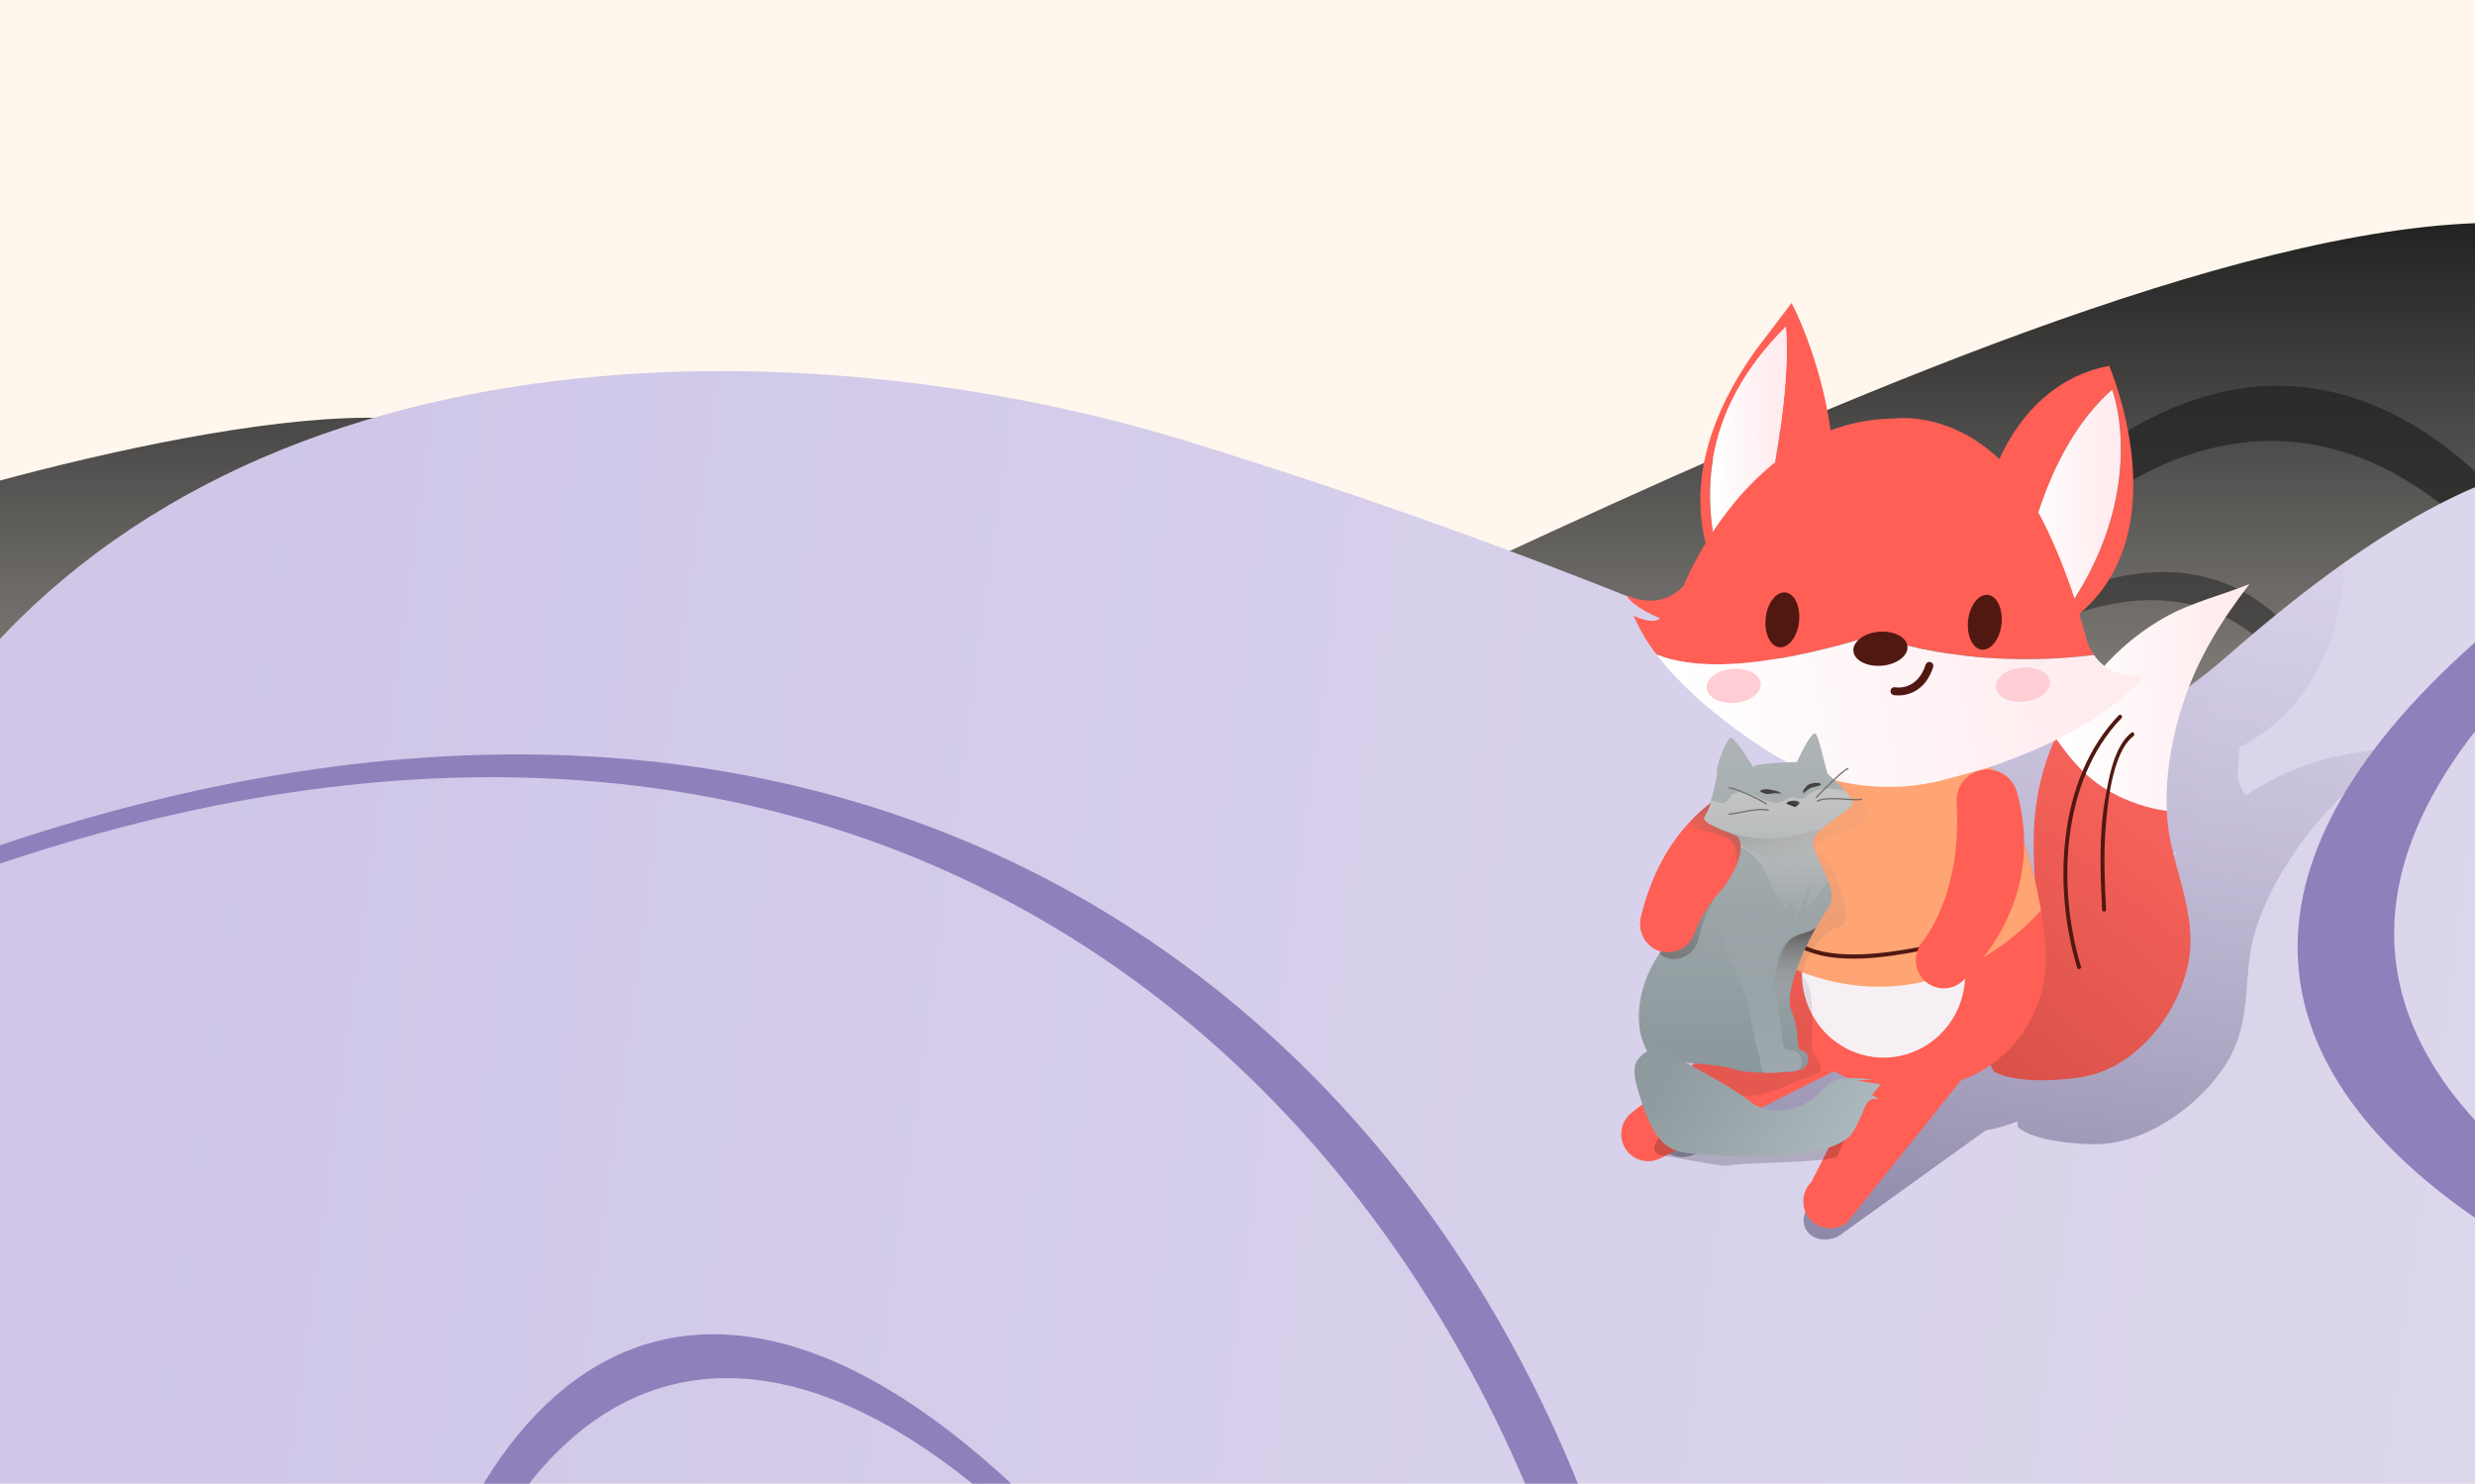 <svg width="1920" height="1151" viewBox="0 0 1920 1151" fill="none" xmlns="http://www.w3.org/2000/svg">
<rect width="1920" height="1151" fill="#FFF7ED"/>
<path d="M1370.38 658.773C1363.28 667.399 1360.14 684.657 1367.24 676.031C1606.48 384.786 1768.3 427.468 1818.66 612.348C1819.12 613.188 1820.08 613.003 1821.34 611.83C1822.61 610.657 1824.09 608.583 1825.49 606.022C1826.9 603.461 1828.11 600.602 1828.91 598.017C1829.7 595.432 1830 593.311 1829.76 592.078C1778.2 404.184 1613.93 362.546 1370.38 658.773Z" fill="#1E1A1A" fill-opacity="0.5"/>
<path d="M1315.65 855.331C1308.64 874.148 1312.12 905.494 1319.13 886.677C1555.14 251.628 1832 232.607 2002.11 520.594C2003.24 521.773 2004.67 520.911 2006.09 518.181C2007.52 515.452 2008.86 511.055 2009.82 505.87C2010.79 500.685 2011.32 495.095 2011.3 490.217C2011.29 485.338 2010.74 481.53 2009.75 479.556C1836.28 187.089 1556.03 209.3 1315.65 855.331Z" fill="#1E1A1A" fill-opacity="0.7"/>
<path d="M388 365C367.6 277.4 63.167 350.5 -86.5 398L-17 1025L1602 937.5C1818.33 792.833 2221.1 451.7 2101.5 244.5C1952 -14.5 1051.5 507.5 865.5 562C679.5 616.5 413.5 474.5 388 365Z" fill="url(#paint0_linear)"/>
<path d="M920 342C627.509 252.06 179 245.5 -45 549.5L-85.5 1289.5C559.167 1353.33 1858.3 1480.1 1897.5 1476.5C1946.5 1472 2526 1013 2526 928.5C2526 860.9 2368.67 621 2290 509.5C2151.83 600.167 2166.5 124.5 1729.5 507.5C1555.6 659.912 1507 522.5 920 342Z" fill="url(#paint1_linear)"/>
<g filter="url(#filter0_f)">
<path fill-rule="evenodd" clip-rule="evenodd" d="M1818.97 436.265C1817.66 437.189 1816.35 438.123 1815.03 439.066C1813.73 455.664 1804.32 511.217 1737.69 568.972L1737.69 568.964C1804.26 511.259 1813.71 455.753 1814.98 439.1C1788.57 458.004 1760.15 480.641 1729.5 507.5C1659.09 569.207 1566.53 591.274 1442.33 583.706C1461.74 616.788 1490.28 641.861 1490.28 641.861L1491.03 642.484C1497.52 648.224 1504.63 653.269 1512.26 657.588C1511.49 658.431 1510.68 659.322 1509.85 660.26C1486.51 651.875 1426.33 639.391 1355.84 696.115C1352.06 699.128 1349.25 703.01 1347.84 707.166C1346.44 711.322 1346.52 715.523 1348.07 719.125C1349.08 721.46 1350.7 723.467 1352.8 725.008C1354.9 726.55 1357.44 727.589 1360.24 728.055C1363.05 728.521 1366.05 728.403 1369.04 727.709C1372.04 727.014 1374.96 725.761 1377.6 724.033C1395.57 712.106 1427.19 698.987 1478.1 701.237C1469.75 713.737 1461.41 727.966 1454.27 743.439C1449.87 752.985 1445.92 763.005 1442.72 773.384C1442.16 775.198 1441.62 777.022 1441.11 778.857C1438.89 786.732 1437.18 794.637 1435.99 802.527L1435.55 801.511L1302.23 863.191C1299.6 864.395 1297.18 866.028 1295.11 867.991C1293.04 869.954 1291.36 872.206 1290.18 874.61C1289 877.014 1288.34 879.518 1288.24 881.972C1288.14 884.426 1288.6 886.776 1289.6 888.881C1291.3 892.556 1294.53 895.312 1298.72 896.664C1302.91 898.015 1307.79 897.874 1312.5 896.265L1453.91 857.284C1458.61 861.697 1464.04 865.382 1470.06 868.249L1410.83 928.446C1408.34 929.919 1406.11 931.785 1404.29 933.93C1402.47 936.075 1401.09 938.454 1400.23 940.921C1399.37 943.389 1399.06 945.894 1399.3 948.284C1399.55 950.674 1400.35 952.898 1401.66 954.821C1403.92 958.149 1407.59 960.414 1412.02 961.217C1416.44 962.021 1421.35 961.313 1425.88 959.218L1540.46 876.88C1542.71 876.503 1544.97 876.053 1547.23 875.53C1553.2 874.145 1559.1 872.261 1564.85 869.911L1565.52 874.601C1577.71 884.644 1606.68 887.49 1624.67 887.646C1663.04 887.92 1703.36 860.063 1724.83 828.503C1739.76 806.583 1741.47 785.094 1743.22 763.011L1743.22 763.01L1743.22 763.009L1743.22 763.007L1743.22 763.006L1743.22 763.004L1743.22 763.003L1743.22 763.001L1743.22 763L1743.22 762.999L1743.22 762.997L1743.22 762.996L1743.22 762.993C1743.86 754.914 1744.51 746.756 1745.82 738.468C1746.83 732.235 1748.35 725.995 1750.37 719.801C1737.2 715.848 1725.4 709.529 1715.56 701.158C1715.45 701.063 1715.34 700.968 1715.23 700.872L1715.24 700.845C1715.37 700.952 1715.49 701.059 1715.61 701.166C1725.46 709.537 1737.26 715.857 1750.42 719.81C1757.94 695.77 1772.24 671.014 1787.8 650.391C1809.14 621.994 1834.67 599.457 1863.73 577.906C1855.66 579.524 1847.76 580.731 1839.9 581.93C1824.97 584.208 1810.23 586.459 1794.95 591.454C1775.93 597.715 1758.67 606.194 1742.12 616.794C1739.83 614.076 1738.4 611.163 1737.54 608.478C1677.03 606.479 1633.24 592.431 1609.2 582.362L1609.22 582.298C1633.26 592.367 1677.03 606.396 1737.5 608.394C1736.37 605.125 1735.89 601.594 1736.1 597.953C1736.65 591.553 1737.05 585.439 1737.32 579.605C1806.04 545.138 1817.48 470.78 1818.97 436.265ZM1713.53 699.312L1713.52 699.34C1709.13 695.283 1705.6 691.035 1702.64 686.57L1702.67 686.536C1705.62 691.004 1709.15 695.254 1713.53 699.312ZM1701.24 684.294C1696.8 677.02 1693.71 669.177 1690.8 660.656L1690.75 660.669C1693.67 669.199 1696.76 677.049 1701.21 684.328L1701.24 684.294ZM1638.11 671.714C1657.39 668.678 1674.17 665.063 1688.67 661.225C1677.13 674.139 1667.41 688.213 1659.84 703.003C1651.61 718.72 1646.03 735.348 1640.99 751.867C1641.89 743.565 1642.45 734.943 1642.57 726.015C1647.4 712.893 1649.37 701.022 1650.02 691.575C1650.24 688.684 1649.8 685.893 1648.73 683.38C1647.66 680.867 1645.99 678.685 1643.82 676.973C1642.26 675.748 1640.48 674.782 1638.52 674.103C1638.39 673.309 1638.25 672.512 1638.11 671.714Z" fill="url(#paint2_linear)"/>
</g>
<g clip-path="url(#clip0)">
<path d="M1538.57 814.796L1546.76 831.281C1563.43 840.335 1594.94 838.61 1613.88 835.757C1654.25 829.607 1685.81 792.024 1696.14 753.519C1705.98 716.979 1690.21 685.478 1683.37 650.441C1682.02 643.379 1681.21 636.223 1680.93 629.036C1665.58 626.88 1650.76 621.877 1637.19 614.276C1617.9 603.36 1606.48 589.215 1594.57 572.354C1586.87 589.243 1581.77 607.229 1579.43 625.688C1575.53 654.216 1578.89 684.043 1580.29 712.452C1582.31 752.306 1579.43 795.014 1538.57 814.796Z" fill="url(#paint3_linear)"/>
<path d="M1594.63 572.354C1606.54 589.215 1617.96 603.36 1637.26 614.276C1650.82 621.877 1665.65 626.88 1680.99 629.036C1679.6 601.19 1685.03 571.415 1693.39 545.995C1704.81 511.009 1722.89 481.798 1745.06 453.081C1722.34 462.203 1699.65 467.277 1678.12 479.628C1654.43 493.294 1635.68 510.89 1619.07 532.585C1609.47 544.86 1601.27 558.202 1594.63 572.354Z" fill="url(#paint4_linear)"/>
<path d="M1379.19 746.345C1379.91 755.528 1381.19 764.656 1383.02 773.678C1387.13 793.509 1397.84 811.297 1413.35 824.053C1428.86 836.808 1448.22 843.752 1468.17 843.718H1488.57C1502.11 843.713 1515.51 840.876 1527.92 835.385C1540.34 829.893 1551.5 821.864 1560.73 811.797C1569.95 801.731 1577.03 789.843 1581.54 776.875C1586.04 763.906 1587.86 750.135 1586.89 736.42C1586.22 726.819 1585.06 716.723 1583.29 706.149C1577.19 669.625 1563.7 627.567 1537.56 582.161L1413.4 587.285C1413.4 587.285 1372.29 660.742 1379.19 746.345Z" fill="#FF5F54"/>
<path d="M1399.68 594.862L1404.94 642.221C1344.67 669.416 1322.42 702.061 1314.3 724.45C1313.2 727.408 1311.48 730.096 1309.27 732.327C1307.06 734.559 1304.4 736.283 1301.47 737.381C1298.55 738.479 1295.43 738.924 1292.33 738.688C1289.23 738.451 1286.22 737.538 1283.51 736.01C1279.34 733.644 1276.06 729.953 1274.18 725.502C1272.29 721.051 1271.9 716.086 1273.07 711.369C1300.48 597.581 1399.68 594.862 1399.68 594.862Z" fill="#FF5F54"/>
<path d="M1526.81 831.185L1473.77 782L1405.22 916.832C1403.18 918.881 1401.56 921.318 1400.48 923.996C1399.39 926.674 1398.86 929.537 1398.92 932.409C1398.97 935.282 1399.61 938.105 1400.79 940.706C1401.97 943.306 1403.67 945.631 1405.79 947.537C1409.45 950.836 1414.17 952.724 1419.13 952.868C1424.09 953.012 1428.96 951.404 1432.91 948.325L1526.81 831.185Z" fill="#FF5F54"/>
<path d="M1427.71 828.511L1382.11 772.327L1266.02 862.947C1263.74 864.72 1261.83 866.933 1260.41 869.452C1259 871.971 1258.11 874.743 1257.8 877.599C1257.48 880.455 1257.76 883.336 1258.6 886.066C1259.44 888.796 1260.84 891.317 1262.7 893.477C1265.9 897.253 1270.36 899.758 1275.28 900.547C1280.2 901.336 1285.27 900.359 1289.59 897.789L1427.71 828.511Z" fill="#FF5F54"/>
<path d="M1397.1 738.64C1397.1 746.72 1397.49 754.646 1398.23 762.299C1399.74 778.215 1407.03 792.989 1418.67 803.745C1430.32 814.501 1445.5 820.469 1461.24 820.484C1476.98 820.458 1492.15 814.482 1503.78 803.719C1515.42 792.956 1522.69 778.178 1524.19 762.265C1524.93 754.612 1525.31 746.686 1525.31 738.605C1525.31 668.753 1496.6 612.055 1461.19 612.055C1425.78 612.055 1397.1 668.753 1397.1 738.64Z" fill="#F6F0F4"/>
<path d="M1379.19 746.344C1385.31 749.248 1391.35 751.794 1397.2 754.031C1449.55 773.626 1492.91 765.374 1525.04 750C1547.07 739.369 1566.86 724.487 1583.29 706.182C1577.19 669.659 1563.7 627.6 1537.56 582.194L1413.4 587.319C1413.4 587.319 1372.29 660.741 1379.19 746.344Z" fill="#FFA573"/>
<path d="M1398.54 732.867C1423.59 745.73 1464.63 739.324 1490.89 734.319C1492.8 733.96 1493.63 736.95 1491.69 737.308C1463.3 742.706 1423.85 749.266 1397.01 735.6C1395.24 734.643 1396.79 731.978 1398.54 732.867Z" fill="#511812"/>
<path d="M1533.39 598.44C1528.61 600.228 1524.52 603.53 1521.73 607.858C1518.94 612.187 1517.6 617.312 1517.89 622.476C1521.36 678.559 1504.02 714.434 1490.78 731.346C1488.87 733.837 1487.52 736.718 1486.81 739.79C1486.1 742.862 1486.05 746.054 1486.66 749.148C1487.28 752.241 1488.55 755.162 1490.38 757.712C1492.21 760.263 1494.56 762.381 1497.27 763.923C1501.45 766.291 1506.28 767.203 1511.01 766.518C1515.75 765.833 1520.14 763.589 1523.5 760.13C1578.45 704.252 1573.64 646.392 1564.71 614.703C1563.82 611.47 1562.28 608.459 1560.19 605.859C1558.1 603.26 1555.5 601.129 1552.56 599.601C1549.61 598.073 1546.39 597.181 1543.09 596.981C1539.79 596.781 1536.49 597.278 1533.39 598.44Z" fill="#FF5F54"/>
<path d="M1591.04 491.125L1590.71 490.425C1671.75 389.14 1638.58 302.205 1638.58 302.205C1592.45 342.982 1574.98 413.141 1569.12 445.309L1540.75 386.116C1541.13 382.836 1559.99 298.293 1636.21 283.789C1636.14 283.789 1700.45 431.984 1591.04 491.125Z" fill="#FF5F54"/>
<path d="M1590.7 490.424L1569.05 445.308C1574.9 413.141 1592.38 342.981 1638.5 302.204C1638.57 302.204 1671.74 389.139 1590.7 490.424Z" fill="url(#paint5_linear)"/>
<path d="M1417.55 436.272L1355.31 458.207C1359.5 442.439 1390.92 321.68 1385.37 253.433C1320.42 318.349 1314.92 388.389 1341.42 461.043C1332.72 449.631 1285.27 378.327 1362.56 270.943L1389.83 235.069C1389.83 235.069 1440.26 328.017 1417.55 436.272Z" fill="#FF5F54"/>
<path d="M1385.43 253.484C1390.98 321.73 1359.56 442.49 1355.37 458.257L1342.75 462.699C1342.75 462.699 1342.28 462.169 1341.48 461.093C1314.98 388.439 1320.48 318.399 1385.43 253.484Z" fill="url(#paint6_linear)"/>
<path d="M1624.37 508.02C1522.66 520.627 1453.23 492.833 1453.23 492.833C1360.05 521.498 1310.98 518.338 1285.12 507.712C1277.94 498.509 1271.95 488.41 1267.29 477.663C1267.29 477.663 1281.69 484.958 1287.92 479.747C1287.92 479.747 1266.2 470.933 1261.68 461.64C1261.68 461.64 1286.69 475.169 1306.1 454.396C1306.1 454.396 1355.91 327.982 1466.1 324.771C1467.95 324.771 1469.8 324.634 1471.65 324.498C1481.41 323.712 1522.66 323.285 1559.83 365.343C1559.83 365.343 1593.17 399.782 1618.87 496.711C1620.06 500.771 1621.92 504.596 1624.37 508.02Z" fill="#FF5F54"/>
<path d="M1663.44 523.856C1663.44 523.856 1638.52 562.993 1540.78 596.032L1509.62 604.573C1465.48 616.472 1418.5 610.217 1378.87 587.166L1377.85 586.602C1377.85 586.602 1319.53 552.88 1285.2 507.798C1311.05 518.424 1360.12 521.584 1453.31 492.919C1453.31 492.919 1522.73 520.713 1624.45 508.106C1630.16 516.425 1641.79 526.111 1663.44 523.856Z" fill="url(#paint7_linear)"/>
<path d="M1479.76 501.546C1480.33 508.823 1471.35 515.502 1459.81 516.442C1448.27 517.381 1438.35 512.274 1437.77 504.996C1437.2 497.719 1446.18 491.04 1457.71 490.083C1469.23 489.126 1479.17 494.354 1479.76 501.546Z" fill="#511812"/>
<path d="M1365.88 530.348C1366.47 537.625 1357.47 544.287 1345.95 545.244C1334.43 546.201 1324.49 541.076 1323.92 533.781C1323.34 526.487 1332.33 519.825 1343.85 518.885C1355.37 517.945 1365.31 523.053 1365.88 530.348Z" fill="#FFCDD4"/>
<path d="M1590.17 528.844C1590.92 536.104 1582.18 543.023 1570.62 544.219C1559.06 545.414 1549.06 540.614 1548.28 533.354C1547.51 526.094 1556.25 519.175 1567.83 517.979C1579.4 516.783 1589.39 521.584 1590.17 528.844Z" fill="#FFCDD4"/>
<path d="M1537.27 503.955C1530.12 503.1 1525.5 492.902 1526.78 481.183C1528.05 469.464 1535.02 460.683 1542.15 461.469C1549.28 462.255 1553.93 472.522 1552.65 484.241C1551.37 495.96 1544.37 504.809 1537.27 503.955Z" fill="#511812"/>
<path d="M1380.25 502.092C1373.11 501.255 1368.48 491.057 1369.76 479.321C1371.04 467.585 1378 458.821 1385.13 459.607C1392.26 460.393 1396.91 470.66 1395.63 482.396C1394.35 494.132 1387.4 502.895 1380.25 502.092Z" fill="#511812"/>
<path d="M1499.69 517.33V517.416C1491.28 543.347 1469.3 539.299 1469.06 539.248C1468.27 539.091 1467.57 538.621 1467.11 537.94C1466.66 537.259 1466.49 536.424 1466.65 535.617C1466.8 534.811 1467.26 534.1 1467.94 533.64C1468.61 533.18 1469.43 533.01 1470.22 533.166C1470.98 533.303 1487.25 536.07 1493.89 515.485C1494.16 514.741 1494.71 514.132 1495.41 513.783C1496.11 513.434 1496.92 513.371 1497.67 513.607C1498.41 513.843 1499.04 514.36 1499.43 515.052C1499.81 515.745 1499.92 516.56 1499.73 517.33H1499.69Z" fill="#511812"/>
<path d="M1643.62 554.896C1645 553.461 1647.17 555.647 1645.79 557.082C1599.24 605.308 1595.58 688.194 1614.35 749.983C1614.42 750.368 1614.35 750.766 1614.15 751.099C1613.94 751.431 1613.62 751.674 1613.25 751.777C1612.88 751.881 1612.48 751.838 1612.14 751.658C1611.8 751.477 1611.54 751.172 1611.41 750.803C1592.35 687.835 1596.27 604.043 1643.62 554.896Z" fill="#511812"/>
<path d="M1633.05 619.965C1635.81 604.18 1639.88 578.795 1653.49 568.357C1655.07 567.161 1656.58 569.86 1655.04 571.039C1638.35 583.834 1634.7 625.295 1633.35 643.795C1631.84 664.397 1632.75 685.068 1633.79 705.687C1633.89 707.686 1630.83 707.669 1630.73 705.687C1629.3 677.141 1628.12 648.22 1633.05 619.965Z" fill="#511812"/>
</g>
<path d="M-0.285 655.791C-20.044 662.404 -20.044 676.692 -0.285 670.079C665.476 445.996 1098.91 816.091 1231.15 1287.36C1232.38 1289.87 1235.01 1291.04 1238.52 1290.63C1242.03 1290.22 1246.17 1288.26 1250.1 1285.15C1254.03 1282.04 1257.46 1278 1259.72 1273.84C1261.97 1269.69 1262.88 1265.72 1262.26 1262.73C1126.83 783.171 677.448 428.224 -0.285 655.791Z" fill="#8F80BC"/>
<path d="M2764.45 85.349C2797.52 74.308 2852.28 75.825 2819.22 86.866C1703.39 458.59 1664.4 823.984 2164.7 1019.31C2166.74 1020.69 2165.2 1022.64 2160.4 1024.78C2155.59 1026.92 2147.88 1029.1 2138.79 1030.87C2129.7 1032.65 2119.9 1033.88 2111.37 1034.34C2102.84 1034.8 2096.19 1034.45 2092.75 1033.35C1584.68 834.032 1629.32 463.886 2764.45 85.349Z" fill="#8F80BC"/>
<path d="M991.8 1410.67C1000.83 1424.74 1002.91 1450.92 993.878 1436.85C689.599 961.879 449.706 996.303 350.632 1261.67C349.854 1262.83 348.498 1262.39 346.834 1260.42C345.171 1258.45 343.324 1255.11 341.662 1251.06C340 1247.01 338.646 1242.55 337.87 1238.57C337.094 1234.59 336.953 1231.39 337.477 1229.6C438.708 959.98 682.008 927.545 991.8 1410.67Z" fill="#8F80BC"/>
<path d="M1437 643C1463 634.2 1437.83 606.667 1422 594C1419 586.5 1410.5 570 1400.5 564C1390.5 558 1374.67 633.167 1368 671.5L1310.5 787.5L1303.5 834.5C1312.17 836.667 1332.7 842.5 1345.5 848.5C1361.5 856 1389.5 840 1405.5 834.5C1421.5 829 1405.5 822 1405.5 811.5C1405.5 801 1408 768.5 1400.5 760C1393 751.5 1413 721.5 1427 719C1441 716.5 1422 668 1413 663C1404 658 1404.5 654 1437 643Z" fill="url(#paint8_linear)" fill-opacity="0.12"/>
<g filter="url(#filter1_f)">
<path d="M1290 896.5C1278 894.9 1285 883.833 1290 878.5L1442 864.5C1436.83 873.333 1426.3 892.1 1425.5 896.5C1424.5 902 1347.5 902 1342.5 904C1337.5 906 1305 898.5 1290 896.5Z" fill="black" fill-opacity="0.19"/>
</g>
<path d="M1436.41 624.851C1439.71 620.837 1425.4 606.846 1417.84 600.353C1414.89 591.4 1410.94 570.247 1408.11 569.066C1404.57 567.591 1393.96 591.203 1393.96 591.203C1388.66 591.203 1358.89 592.088 1360.36 595.335C1361.84 598.582 1347.1 572.313 1342.38 572.313C1340.32 572.313 1330.4 594.155 1332.07 600.353C1331.48 603.108 1329.24 620.718 1321.45 633.705C1318.63 638.428 1337.08 644.921 1345.33 648.168C1353.58 651.415 1355.85 679.387 1297.87 728.155C1275.77 746.75 1259.26 795.155 1282.84 822.604C1282.84 822.604 1336.78 825.556 1345.03 829.393C1353.29 833.23 1390.43 832.935 1397.79 829.393C1405.16 825.851 1403.4 815.226 1397.79 814.93C1392.19 814.635 1397.21 801.648 1389.84 784.529C1382.47 767.41 1405.46 722.252 1417.84 705.133C1430.22 688.014 1399.27 659.974 1408.11 648.168C1413.78 640.597 1432.28 629.868 1436.41 624.851Z" fill="url(#paint9_linear)"/>
<path fill-rule="evenodd" clip-rule="evenodd" d="M1392.52 792.387C1391.88 789.897 1391.01 787.266 1389.84 784.529C1384.08 771.157 1396.85 740.676 1408.61 719.814C1406.22 721.471 1403.18 722.939 1397.69 724.251C1364.39 732.221 1381.19 802.172 1381.19 802.172L1392.52 792.387Z" fill="url(#paint10_linear)"/>
<path fill-rule="evenodd" clip-rule="evenodd" d="M1411.79 669.456C1407.66 660.848 1404.42 653.095 1408.11 648.168C1409.06 646.897 1410.38 645.537 1411.92 644.13C1409.05 644.339 1405.45 645.006 1401 646.236C1377.45 652.736 1354.79 652 1332.85 642.198C1329.05 640.5 1326.05 639.203 1323.76 638.262C1328.03 641.494 1336.68 644.828 1342.69 647.146C1343.65 647.514 1344.54 647.856 1345.33 648.168C1347.37 648.972 1349.05 651.293 1349.54 655.072C1373.04 667.921 1401 682.635 1401 682.635L1409.19 672.599C1409.19 672.599 1410.26 671.384 1411.79 669.456Z" fill="url(#paint11_linear)"/>
<path fill-rule="evenodd" clip-rule="evenodd" d="M1431.56 613.666C1435.57 618.401 1438.23 622.805 1436.6 624.784C1434.81 626.96 1430.32 630.209 1425.34 633.809C1418.84 638.512 1411.51 643.813 1408.3 648.101C1404.27 653.489 1408.52 662.256 1413.16 671.824C1414.93 675.483 1416.76 679.259 1418.21 683.008C1411.6 694.374 1400.05 706.837 1400.05 706.837L1405.36 683.52C1405.36 683.52 1388.55 724.251 1390.32 714.806C1390.8 712.282 1391.31 710.215 1391.74 708.48C1393 703.374 1393.55 701.143 1390.32 698.573C1389.98 699.255 1389.74 699.641 1389.26 700.414C1388.9 700.98 1388.42 701.753 1387.67 703C1384.12 708.92 1375.75 690.414 1370.7 679.268C1368.99 675.497 1367.67 672.568 1367.04 671.714C1360.96 663.446 1355.15 659.103 1349.87 657.152C1349.83 652.098 1347.93 649.048 1345.52 648.101C1344.73 647.789 1343.84 647.447 1342.89 647.08C1333.92 643.623 1319.09 637.907 1321.65 633.639C1324.06 629.603 1325.95 625.12 1327.41 620.775C1332.69 622.826 1338.25 624.867 1341.69 618.881C1346.35 610.767 1358.18 615.967 1365.75 619.294C1367.26 619.961 1368.61 620.553 1369.69 620.947C1378.77 624.253 1381.36 622.592 1384.34 620.686C1385.32 620.054 1386.35 619.395 1387.67 618.881C1390.29 617.86 1392.63 618.57 1394.68 619.192C1396.77 619.829 1398.56 620.373 1400.05 618.881C1408.17 610.747 1420.4 610.655 1431.56 613.666Z" fill="url(#paint12_linear)"/>
<g filter="url(#filter2_d)">
<path d="M1395.33 620.947C1397.22 622.128 1394.45 623.997 1392.39 625.08C1390.13 623.801 1384.31 622.718 1386.2 621.538C1388.55 620.062 1392.98 619.472 1395.33 620.947Z" fill="url(#paint13_linear)"/>
</g>
<path d="M1370.28 623.604C1361.63 618.192 1343.99 610.735 1341.39 611.207M1371.75 628.621C1364.29 626.162 1347.76 631.337 1341.39 631.573" stroke="#736D6D" stroke-linecap="round" stroke-linejoin="round"/>
<path d="M1408.93 618.576C1416.03 611.24 1430.87 596.527 1433.5 596.36M1409.78 621.538C1416.43 617.351 1437.73 621.367 1443.97 620.062" stroke="#736D6D" stroke-linecap="round" stroke-linejoin="round"/>
<path d="M1389.73 728.088C1392.72 727.342 1401.23 723.071 1405.36 716.873C1392.29 708.116 1354.07 703 1345.82 707.723C1335.5 713.626 1333.44 738.714 1339.04 741.37C1344.64 744.027 1344.64 751.996 1350.24 762.622C1356.58 774.655 1358.49 798.04 1363.8 815.75C1366.82 825.84 1364.97 831.393 1370.28 832.278C1374.57 832.995 1381.78 831.097 1390.03 831.393C1398.28 831.688 1399.47 820.951 1395.33 817.225C1389.44 811.912 1384.22 817.661 1383.25 810.437C1381.19 795.089 1382.07 789.481 1377.35 774.133C1372.64 758.784 1386.2 728.974 1389.73 728.088Z" fill="url(#paint14_linear)"/>
<path d="M1276.26 862.089C1262.99 826.965 1267.22 823.03 1278.32 815.159L1282.44 810.732C1308.38 825.194 1340.92 841.369 1356.72 854.12C1376.47 870.058 1404.18 858.547 1415.38 843.789C1424.34 831.983 1452.22 837.886 1452.22 837.886H1442.2C1435.97 837.886 1454.19 840.739 1459 841.133C1454.09 846.937 1452.22 849.397 1452.22 849.397C1452.22 849.397 1451.83 849.299 1457.23 852.644C1446.42 850.873 1448.68 857.957 1438.07 877.142C1424.35 901.956 1340.81 897.212 1320.47 895.441C1300.13 893.67 1288.39 894.224 1276.26 862.089Z" fill="url(#paint15_linear)"/>
<path d="M1276.26 862.089C1262.99 826.965 1267.22 823.03 1278.32 815.159L1282.44 810.732C1308.38 825.194 1340.92 841.369 1356.72 854.12C1376.47 870.058 1404.18 858.547 1415.38 843.789C1424.34 831.983 1452.22 837.886 1452.22 837.886H1442.2C1435.97 837.886 1454.19 840.739 1459 841.133C1454.09 846.937 1452.22 849.397 1452.22 849.397C1452.22 849.397 1451.83 849.299 1457.23 852.644C1446.42 850.873 1448.68 857.957 1438.07 877.142C1424.35 901.956 1340.81 897.212 1320.47 895.441C1300.13 893.67 1288.39 894.224 1276.26 862.089Z" fill="url(#paint16_linear)"/>
<path fill-rule="evenodd" clip-rule="evenodd" d="M1400.19 615.869C1399.58 616.962 1399.27 617.519 1398.87 616.52C1398.07 614.527 1398.22 613.301 1402.28 609.02C1402.7 608.81 1403.13 608.612 1403.59 608.429C1407.34 606.913 1411.01 606.888 1412.68 608.204C1412.45 609.551 1410.81 609.84 1408.76 610.2C1407.51 610.421 1406.1 610.67 1404.77 611.207C1402.23 612.234 1400.97 614.482 1400.19 615.869Z" fill="url(#paint17_linear)"/>
<path d="M1383.13 616.866C1383.57 619.272 1380.13 614.652 1375.31 615.529C1370.5 616.406 1369.1 615.93 1366.16 614.426C1364 613.318 1367.92 611.798 1372.05 612.388C1376.7 613.054 1382.69 614.461 1383.13 616.866Z" fill="url(#paint18_linear)"/>
<path fill-rule="evenodd" clip-rule="evenodd" d="M1287.28 739.936C1288.86 741.235 1290.65 742.261 1292.59 742.961C1295.13 743.869 1297.86 744.185 1300.58 743.887C1303.29 743.589 1305.94 742.685 1308.34 741.235C1310.74 739.785 1312.84 737.825 1314.48 735.488C1316.12 733.151 1317.28 730.493 1317.86 727.695C1319.86 717.789 1324.27 705.382 1333.42 691.503C1340.22 677.719 1341.69 668.028 1340.74 662.102C1338.63 675.383 1327.65 697.719 1296.42 728.155C1293.19 731.308 1290.09 735.317 1287.28 739.936Z" fill="url(#paint19_linear)"/>
<path fill-rule="evenodd" clip-rule="evenodd" d="M1337.49 687.831C1354.45 664.008 1351.6 650.375 1345.99 648.168C1345.54 647.99 1345.06 647.802 1344.55 647.606C1344.17 647.458 1343.77 647.304 1343.36 647.146C1334.39 643.689 1319.56 637.974 1322.12 633.705C1324.15 630.322 1325.8 626.624 1327.14 622.957C1304.98 640.009 1283.66 667.395 1273.07 711.369C1271.9 716.086 1272.29 721.051 1274.18 725.502C1276.06 729.953 1279.34 733.644 1283.51 736.01C1286.22 737.538 1289.23 738.451 1292.33 738.688C1295.43 738.924 1298.55 738.479 1301.47 737.381C1304.4 736.283 1307.06 734.559 1309.27 732.327C1311.48 730.096 1313.2 727.408 1314.3 724.45C1318.11 713.957 1325.01 701.212 1337.49 687.831Z" fill="#FF5F54"/>
<path fill-rule="evenodd" clip-rule="evenodd" d="M1309.81 638.887C1315.4 632.766 1321.24 627.496 1327.14 622.957C1325.8 626.624 1324.15 630.322 1322.12 633.705C1321.92 634.038 1321.83 634.38 1321.83 634.729C1321.83 634.869 1321.84 635.011 1321.87 635.153C1322.74 639.197 1335.37 644.067 1343.36 647.146L1343.36 647.146L1343.36 647.146C1344.31 647.514 1345.2 647.856 1345.99 648.168C1346.86 648.507 1347.65 649.115 1348.32 649.987C1350.57 652.92 1351.39 658.844 1348.43 667.588C1347.88 669.208 1347.21 670.926 1346.38 672.74C1346.5 667.987 1346.47 662.432 1346 658C1345.16 650.044 1335.21 647.699 1322.89 644.797C1320.5 644.234 1318.02 643.65 1315.5 643C1312.66 642.267 1310.85 640.805 1309.81 638.887Z" fill="url(#paint20_linear)"/>
<defs>
<filter id="filter0_f" x="1284.22" y="432.265" width="583.502" height="533.275" filterUnits="userSpaceOnUse" color-interpolation-filters="sRGB">
<feFlood flood-opacity="0" result="BackgroundImageFix"/>
<feBlend mode="normal" in="SourceGraphic" in2="BackgroundImageFix" result="shape"/>
<feGaussianBlur stdDeviation="2" result="effect1_foregroundBlur"/>
</filter>
<filter id="filter1_f" x="1279.37" y="860.5" width="166.626" height="47.836" filterUnits="userSpaceOnUse" color-interpolation-filters="sRGB">
<feFlood flood-opacity="0" result="BackgroundImageFix"/>
<feBlend mode="normal" in="SourceGraphic" in2="BackgroundImageFix" result="shape"/>
<feGaussianBlur stdDeviation="2" result="effect1_foregroundBlur"/>
</filter>
<filter id="filter2_d" x="1384.83" y="620.093" width="12.136" height="6.987" filterUnits="userSpaceOnUse" color-interpolation-filters="sRGB">
<feFlood flood-opacity="0" result="BackgroundImageFix"/>
<feColorMatrix in="SourceAlpha" type="matrix" values="0 0 0 0 0 0 0 0 0 0 0 0 0 0 0 0 0 0 127 0"/>
<feOffset dy="1"/>
<feGaussianBlur stdDeviation="0.5"/>
<feColorMatrix type="matrix" values="0 0 0 0 0 0 0 0 0 0 0 0 0 0 0 0 0 0 0.25 0"/>
<feBlend mode="normal" in2="BackgroundImageFix" result="effect1_dropShadow"/>
<feBlend mode="normal" in="SourceGraphic" in2="effect1_dropShadow" result="shape"/>
</filter>
<linearGradient id="paint0_linear" x1="1018.37" y1="172.815" x2="1018.37" y2="1025" gradientUnits="userSpaceOnUse">
<stop stop-color="#222222"/>
<stop offset="1" stop-color="#222222" stop-opacity="0"/>
</linearGradient>
<linearGradient id="paint1_linear" x1="110.5" y1="777" x2="2241" y2="1066.5" gradientUnits="userSpaceOnUse">
<stop stop-color="#CFC6E8"/>
<stop offset="1" stop-color="#DFDAED"/>
</linearGradient>
<linearGradient id="paint2_linear" x1="1710.76" y1="357.461" x2="1614.24" y2="991.986" gradientUnits="userSpaceOnUse">
<stop stop-color="#B9B1CF" stop-opacity="0"/>
<stop offset="1" stop-color="#8E88A8"/>
</linearGradient>
<linearGradient id="paint3_linear" x1="1674.49" y1="635.837" x2="1528.03" y2="814.072" gradientUnits="userSpaceOnUse">
<stop stop-color="#F6625A"/>
<stop offset="1" stop-color="#D95149"/>
</linearGradient>
<linearGradient id="paint4_linear" x1="1722.53" y1="487.009" x2="1600.16" y2="493.569" gradientUnits="userSpaceOnUse">
<stop stop-color="#FFECEF"/>
<stop offset="1" stop-color="white"/>
</linearGradient>
<linearGradient id="paint5_linear" x1="1633.86" y1="338.497" x2="1571.71" y2="340.076" gradientUnits="userSpaceOnUse">
<stop stop-color="#FFECEF"/>
<stop offset="1" stop-color="white"/>
</linearGradient>
<linearGradient id="paint6_linear" x1="1377.17" y1="293.826" x2="1328.64" y2="294.691" gradientUnits="userSpaceOnUse">
<stop stop-color="#FFECEF"/>
<stop offset="1" stop-color="white"/>
</linearGradient>
<linearGradient id="paint7_linear" x1="1606.79" y1="515.586" x2="1310.27" y2="575.401" gradientUnits="userSpaceOnUse">
<stop stop-color="#FFECEF"/>
<stop offset="1" stop-color="white"/>
</linearGradient>
<linearGradient id="paint8_linear" x1="1375.87" y1="563.661" x2="1375.87" y2="850.465" gradientUnits="userSpaceOnUse">
<stop stop-color="#5A7AE9" stop-opacity="0"/>
<stop offset="0.797" stop-color="#292B34"/>
</linearGradient>
<linearGradient id="paint9_linear" x1="1354.11" y1="569" x2="1354.11" y2="832.161" gradientUnits="userSpaceOnUse">
<stop offset="0.02" stop-color="#AEB4B6"/>
<stop offset="1" stop-color="#8A979B"/>
</linearGradient>
<linearGradient id="paint10_linear" x1="1396.08" y1="721.524" x2="1396.4" y2="782.359" gradientUnits="userSpaceOnUse">
<stop stop-color="#5F5A59"/>
<stop offset="1" stop-color="#C4C4C4" stop-opacity="0"/>
</linearGradient>
<linearGradient id="paint11_linear" x1="1379.42" y1="636.295" x2="1387.99" y2="678.498" gradientUnits="userSpaceOnUse">
<stop stop-color="#595D5F"/>
<stop offset="1" stop-color="#C4C4C4" stop-opacity="0"/>
</linearGradient>
<linearGradient id="paint12_linear" x1="1379.22" y1="611.848" x2="1379.22" y2="716.227" gradientUnits="userSpaceOnUse">
<stop stop-color="#C4C4C4"/>
<stop offset="1" stop-color="#C4C4C4" stop-opacity="0"/>
</linearGradient>
<linearGradient id="paint13_linear" x1="1395.04" y1="615.93" x2="1390.88" y2="625.075" gradientUnits="userSpaceOnUse">
<stop stop-color="#716B6B"/>
<stop offset="1" stop-color="#323030"/>
</linearGradient>
<linearGradient id="paint14_linear" x1="1343.16" y1="696.507" x2="1344.35" y2="930.86" gradientUnits="userSpaceOnUse">
<stop stop-color="#9EA7AA" stop-opacity="0.12"/>
<stop offset="1" stop-color="#B0BDC1"/>
</linearGradient>
<linearGradient id="paint15_linear" x1="1343.16" y1="696.507" x2="1344.35" y2="930.86" gradientUnits="userSpaceOnUse">
<stop stop-color="#9EA7AA" stop-opacity="0.12"/>
<stop offset="1" stop-color="#B0BDC1"/>
</linearGradient>
<linearGradient id="paint16_linear" x1="1304.85" y1="806.009" x2="1459.4" y2="897.027" gradientUnits="userSpaceOnUse">
<stop stop-color="#8E9A9E"/>
<stop offset="1" stop-color="#B0BDC1"/>
</linearGradient>
<linearGradient id="paint17_linear" x1="1404.11" y1="608.219" x2="1406.5" y2="614.144" gradientUnits="userSpaceOnUse">
<stop offset="0.536" stop-color="#464242"/>
<stop offset="1" stop-color="#C4C4C4" stop-opacity="0"/>
</linearGradient>
<linearGradient id="paint18_linear" x1="1373.63" y1="611.418" x2="1375.01" y2="619.013" gradientUnits="userSpaceOnUse">
<stop offset="0.536" stop-color="#464242"/>
<stop offset="1" stop-color="#C4C4C4" stop-opacity="0"/>
</linearGradient>
<linearGradient id="paint19_linear" x1="1330.19" y1="679.5" x2="1300.18" y2="776.284" gradientUnits="userSpaceOnUse">
<stop stop-color="#6B6867" stop-opacity="0"/>
<stop offset="1" stop-color="#6B6867"/>
</linearGradient>
<linearGradient id="paint20_linear" x1="1350" y1="644" x2="1322.5" y2="671.5" gradientUnits="userSpaceOnUse">
<stop stop-color="#AA605B"/>
<stop offset="1" stop-color="#F06359" stop-opacity="0"/>
</linearGradient>
<clipPath id="clip0">
<rect width="519" height="753" fill="white" transform="matrix(-1 0 0 1 1745 235)"/>
</clipPath>
</defs>
</svg>
